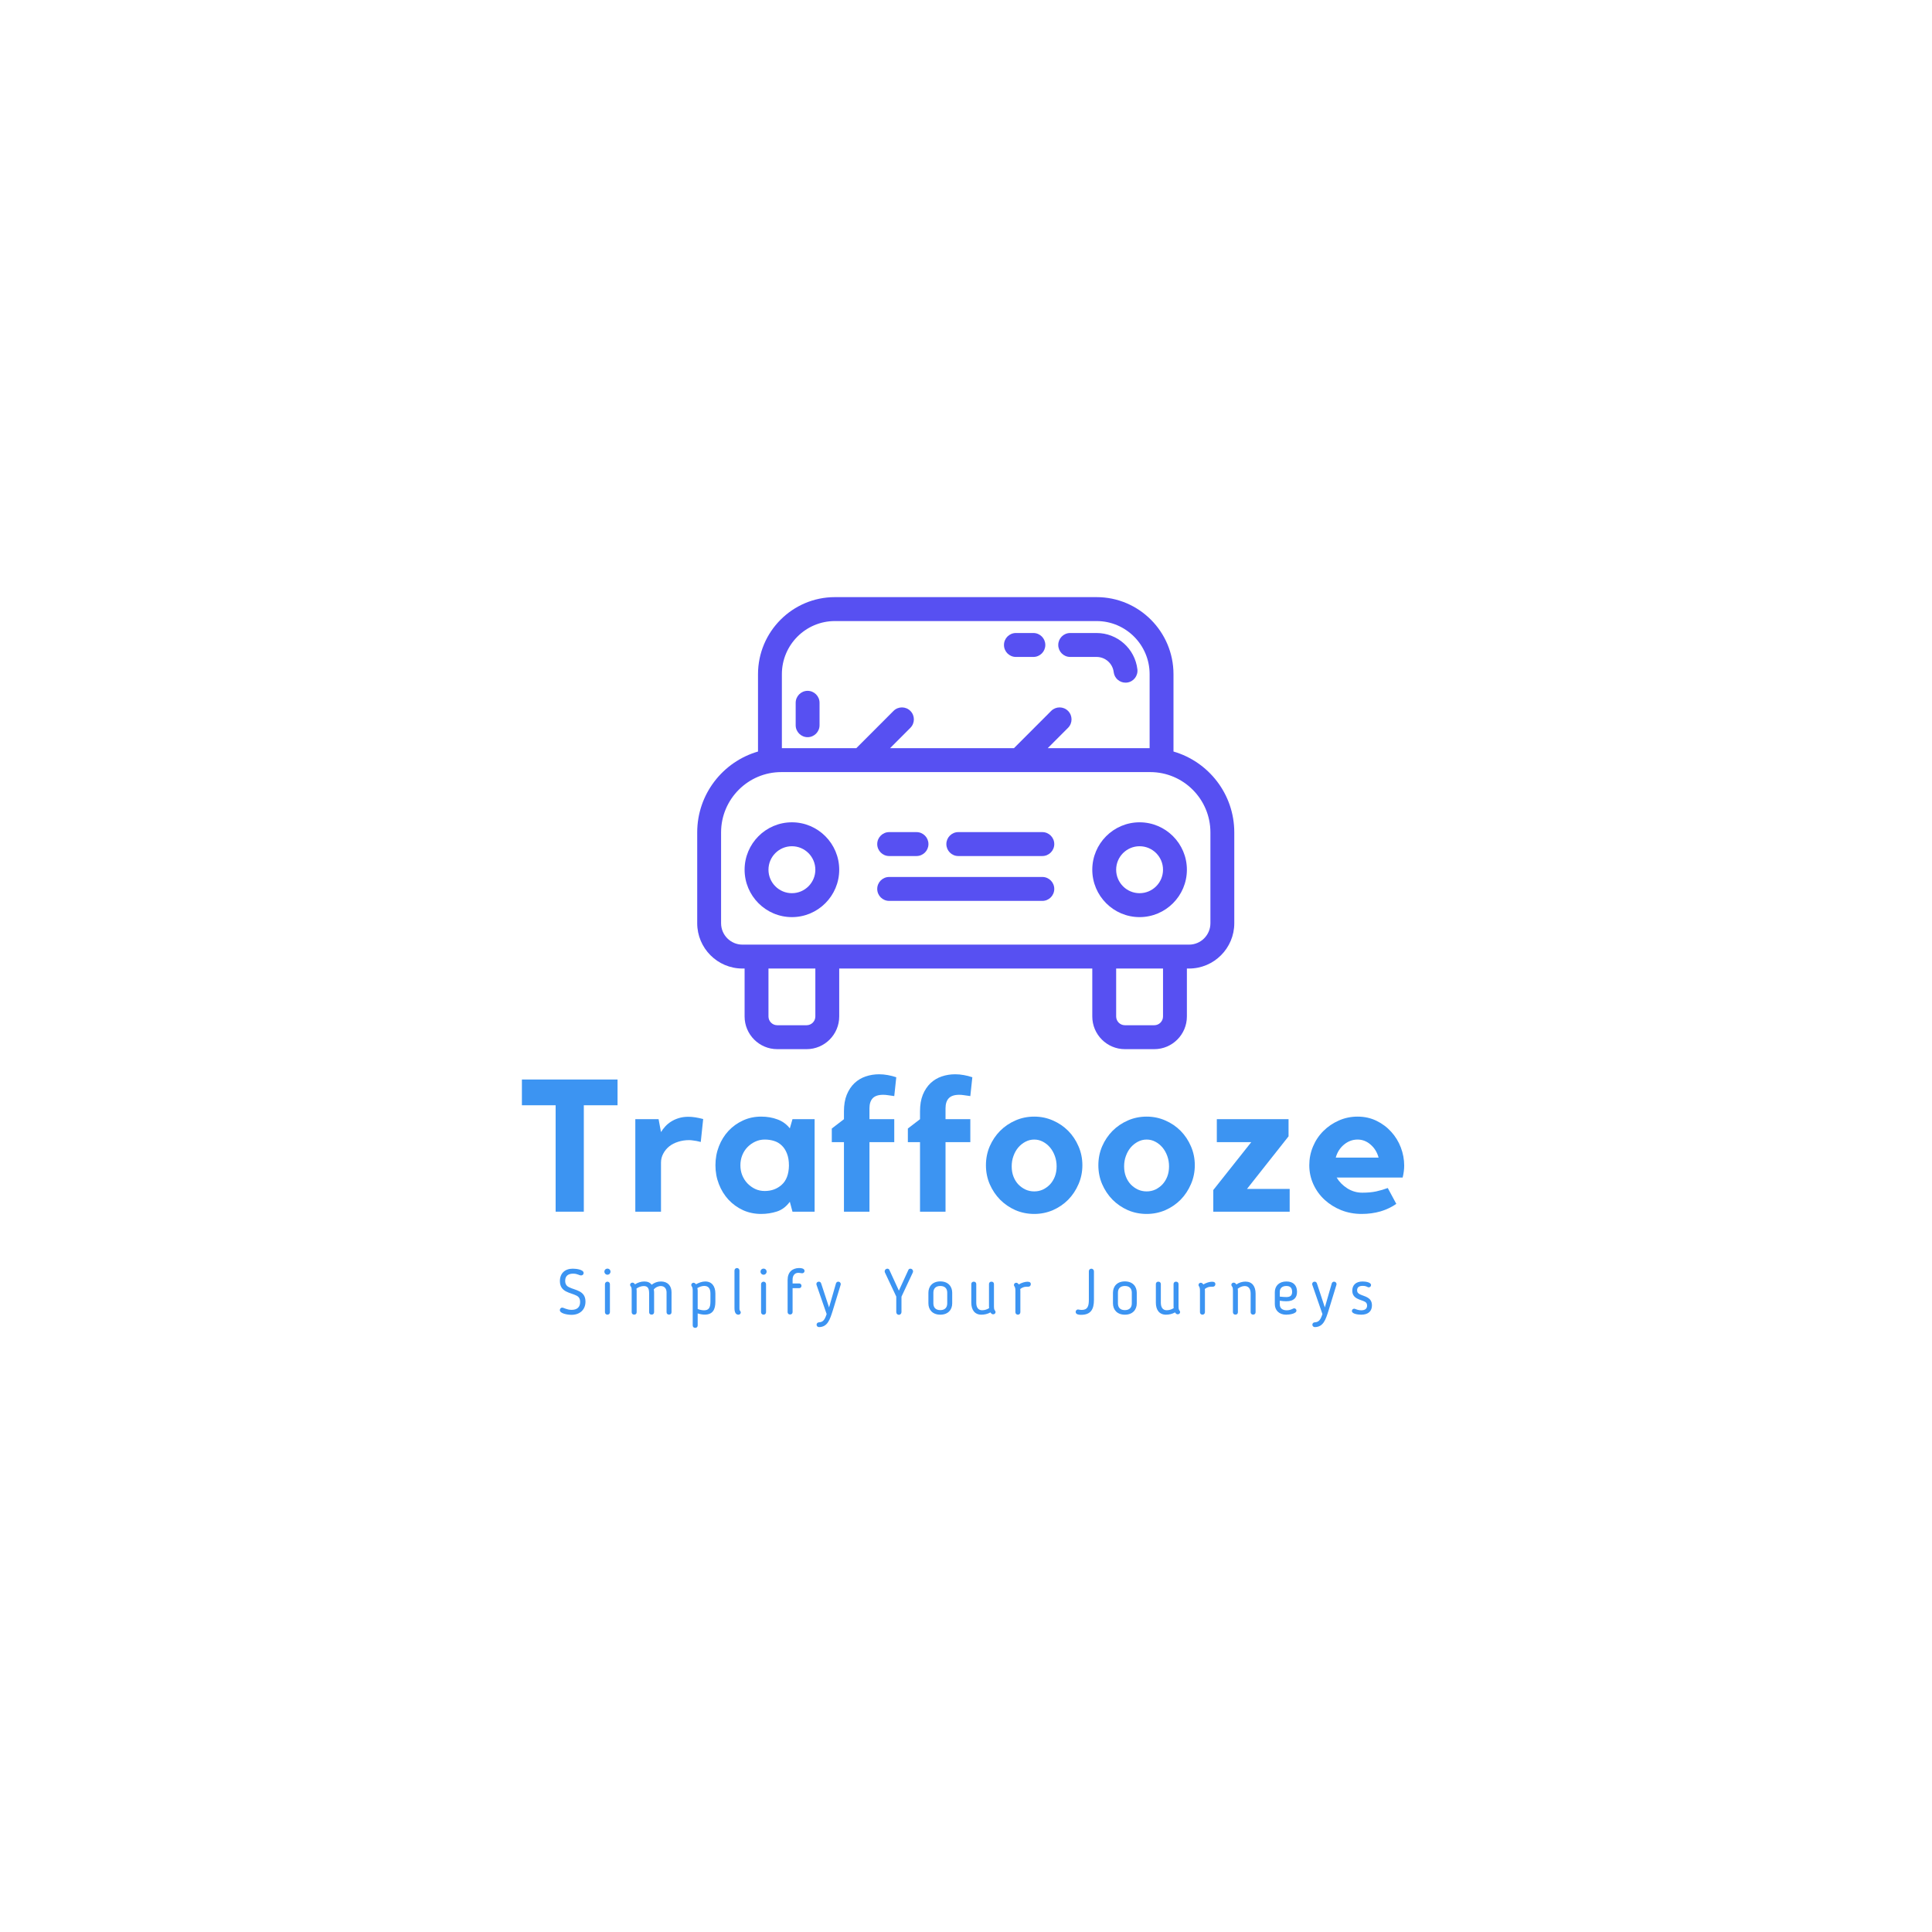 <svg xmlns="http://www.w3.org/2000/svg" xmlns:xlink="http://www.w3.org/1999/xlink" width="500" zoomAndPan="magnify" viewBox="0 0 375 375" height="500" preserveAspectRatio="xMidYMid meet" version="1.0"><defs fill="#3c94f2"><g/><clipPath id="b1598fe911" fill="#3c94f2"><path d="M 135.324 115.902 L 239.574 115.902 L 239.574 203.652 L 135.324 203.652 Z M 135.324 115.902 " clip-rule="nonzero" fill="#3c94f2"/></clipPath></defs><g fill="#5750f2" fill-opacity="1"><g transform="translate(100.474, 235.187)"><g><path d="M 0.828 -25.656 L 19.391 -25.656 L 19.391 -20.656 L 12.844 -20.656 L 12.844 0 L 7.375 0 L 7.375 -20.656 L 0.828 -20.656 Z M 0.828 -25.656 " fill="#3c94f2"/></g></g></g><g fill="#5750f2" fill-opacity="1"><g transform="translate(121.752, 235.187)"><g><path d="M 6.547 -15.453 C 6.785 -15.836 7.062 -16.203 7.375 -16.547 C 7.695 -16.898 8.07 -17.211 8.5 -17.484 C 8.938 -17.766 9.43 -17.988 9.984 -18.156 C 10.535 -18.332 11.164 -18.422 11.875 -18.422 C 12.688 -18.422 13.641 -18.273 14.734 -17.984 L 14.266 -13.531 C 13.992 -13.582 13.727 -13.645 13.469 -13.719 C 13.25 -13.758 13.004 -13.797 12.734 -13.828 C 12.473 -13.867 12.234 -13.891 12.016 -13.891 C 11.242 -13.891 10.523 -13.781 9.859 -13.562 C 9.191 -13.352 8.617 -13.055 8.141 -12.672 C 7.66 -12.285 7.273 -11.816 6.984 -11.266 C 6.691 -10.723 6.547 -10.141 6.547 -9.516 L 6.547 0 L 1.562 0 L 1.562 -17.953 L 6.078 -17.953 Z M 6.547 -15.453 " fill="#3c94f2"/></g></g></g><g fill="#5750f2" fill-opacity="1"><g transform="translate(137.711, 235.187)"><g><path d="M 20.406 -17.953 L 20.406 0 L 16.109 0 L 15.594 -1.922 C 14.895 -0.973 14.055 -0.344 13.078 -0.031 C 12.098 0.281 11.082 0.438 10.031 0.438 C 8.75 0.438 7.57 0.191 6.5 -0.297 C 5.426 -0.797 4.488 -1.473 3.688 -2.328 C 2.895 -3.191 2.273 -4.195 1.828 -5.344 C 1.379 -6.488 1.156 -7.711 1.156 -9.016 C 1.156 -10.316 1.379 -11.539 1.828 -12.688 C 2.273 -13.832 2.895 -14.832 3.688 -15.688 C 4.488 -16.539 5.426 -17.211 6.5 -17.703 C 7.57 -18.203 8.75 -18.453 10.031 -18.453 C 11.188 -18.453 12.242 -18.27 13.203 -17.906 C 14.172 -17.551 14.969 -16.973 15.594 -16.172 L 16.109 -17.953 Z M 15.422 -8.938 C 15.422 -9.875 15.289 -10.66 15.031 -11.297 C 14.781 -11.941 14.441 -12.461 14.016 -12.859 C 13.598 -13.266 13.102 -13.555 12.531 -13.734 C 11.969 -13.91 11.363 -14 10.719 -14 C 10.062 -14 9.445 -13.863 8.875 -13.594 C 8.312 -13.332 7.812 -12.977 7.375 -12.531 C 6.945 -12.094 6.609 -11.566 6.359 -10.953 C 6.117 -10.336 6 -9.691 6 -9.016 C 6 -8.316 6.117 -7.664 6.359 -7.062 C 6.609 -6.457 6.945 -5.93 7.375 -5.484 C 7.812 -5.035 8.312 -4.676 8.875 -4.406 C 9.445 -4.145 10.062 -4.016 10.719 -4.016 C 12.02 -4.016 13.117 -4.414 14.016 -5.219 C 14.922 -6.031 15.391 -7.27 15.422 -8.938 Z M 15.422 -8.938 " fill="#3c94f2"/></g></g></g><g fill="#5750f2" fill-opacity="1"><g transform="translate(160.763, 235.187)"><g><path d="M 3.047 -19.469 C 3.047 -20.719 3.227 -21.797 3.594 -22.703 C 3.969 -23.609 4.469 -24.359 5.094 -24.953 C 5.727 -25.547 6.453 -25.977 7.266 -26.25 C 8.086 -26.531 8.957 -26.672 9.875 -26.672 C 10.438 -26.672 10.992 -26.617 11.547 -26.516 C 12.098 -26.422 12.648 -26.281 13.203 -26.094 L 12.812 -22.438 L 11.609 -22.609 C 11.422 -22.641 11.25 -22.66 11.094 -22.672 C 10.938 -22.68 10.785 -22.688 10.641 -22.688 C 9.723 -22.688 9.051 -22.461 8.625 -22.016 C 8.207 -21.566 8 -20.922 8 -20.078 L 8 -17.953 L 12.812 -17.953 L 12.812 -13.5 L 8 -13.5 L 8 0 L 3.047 0 L 3.047 -13.5 L 0.688 -13.5 L 0.688 -16.141 L 3.047 -17.953 Z M 3.047 -19.469 " fill="#3c94f2"/></g></g></g><g fill="#5750f2" fill-opacity="1"><g transform="translate(175.527, 235.187)"><g><path d="M 3.047 -19.469 C 3.047 -20.719 3.227 -21.797 3.594 -22.703 C 3.969 -23.609 4.469 -24.359 5.094 -24.953 C 5.727 -25.547 6.453 -25.977 7.266 -26.25 C 8.086 -26.531 8.957 -26.672 9.875 -26.672 C 10.438 -26.672 10.992 -26.617 11.547 -26.516 C 12.098 -26.422 12.648 -26.281 13.203 -26.094 L 12.812 -22.438 L 11.609 -22.609 C 11.422 -22.641 11.25 -22.66 11.094 -22.672 C 10.938 -22.68 10.785 -22.688 10.641 -22.688 C 9.723 -22.688 9.051 -22.461 8.625 -22.016 C 8.207 -21.566 8 -20.922 8 -20.078 L 8 -17.953 L 12.812 -17.953 L 12.812 -13.5 L 8 -13.5 L 8 0 L 3.047 0 L 3.047 -13.5 L 0.688 -13.5 L 0.688 -16.141 L 3.047 -17.953 Z M 3.047 -19.469 " fill="#3c94f2"/></g></g></g><g fill="#5750f2" fill-opacity="1"><g transform="translate(190.292, 235.187)"><g><path d="M 10.453 -18.453 C 11.734 -18.453 12.941 -18.203 14.078 -17.703 C 15.211 -17.211 16.203 -16.539 17.047 -15.688 C 17.891 -14.832 18.555 -13.832 19.047 -12.688 C 19.547 -11.539 19.797 -10.316 19.797 -9.016 C 19.797 -7.711 19.547 -6.488 19.047 -5.344 C 18.555 -4.195 17.891 -3.191 17.047 -2.328 C 16.203 -1.473 15.211 -0.797 14.078 -0.297 C 12.941 0.191 11.734 0.438 10.453 0.438 C 9.148 0.438 7.93 0.191 6.797 -0.297 C 5.672 -0.797 4.68 -1.473 3.828 -2.328 C 2.984 -3.191 2.312 -4.195 1.812 -5.344 C 1.32 -6.488 1.078 -7.711 1.078 -9.016 C 1.078 -10.316 1.32 -11.539 1.812 -12.688 C 2.312 -13.832 2.984 -14.832 3.828 -15.688 C 4.68 -16.539 5.672 -17.211 6.797 -17.703 C 7.93 -18.203 9.148 -18.453 10.453 -18.453 Z M 10.453 -3.938 C 11.055 -3.938 11.617 -4.055 12.141 -4.297 C 12.66 -4.547 13.117 -4.879 13.516 -5.297 C 13.91 -5.723 14.223 -6.227 14.453 -6.812 C 14.68 -7.406 14.797 -8.066 14.797 -8.797 C 14.797 -9.516 14.68 -10.188 14.453 -10.812 C 14.223 -11.445 13.91 -12 13.516 -12.469 C 13.117 -12.938 12.66 -13.305 12.141 -13.578 C 11.617 -13.859 11.055 -14 10.453 -14 C 9.848 -14 9.281 -13.859 8.75 -13.578 C 8.227 -13.305 7.766 -12.938 7.359 -12.469 C 6.961 -12 6.648 -11.445 6.422 -10.812 C 6.191 -10.188 6.078 -9.516 6.078 -8.797 C 6.078 -8.066 6.191 -7.406 6.422 -6.812 C 6.648 -6.227 6.961 -5.723 7.359 -5.297 C 7.766 -4.879 8.227 -4.547 8.75 -4.297 C 9.281 -4.055 9.848 -3.938 10.453 -3.938 Z M 10.453 -3.938 " fill="#3c94f2"/></g></g></g><g fill="#5750f2" fill-opacity="1"><g transform="translate(212.113, 235.187)"><g><path d="M 10.453 -18.453 C 11.734 -18.453 12.941 -18.203 14.078 -17.703 C 15.211 -17.211 16.203 -16.539 17.047 -15.688 C 17.891 -14.832 18.555 -13.832 19.047 -12.688 C 19.547 -11.539 19.797 -10.316 19.797 -9.016 C 19.797 -7.711 19.547 -6.488 19.047 -5.344 C 18.555 -4.195 17.891 -3.191 17.047 -2.328 C 16.203 -1.473 15.211 -0.797 14.078 -0.297 C 12.941 0.191 11.734 0.438 10.453 0.438 C 9.148 0.438 7.93 0.191 6.797 -0.297 C 5.672 -0.797 4.68 -1.473 3.828 -2.328 C 2.984 -3.191 2.312 -4.195 1.812 -5.344 C 1.32 -6.488 1.078 -7.711 1.078 -9.016 C 1.078 -10.316 1.32 -11.539 1.812 -12.688 C 2.312 -13.832 2.984 -14.832 3.828 -15.688 C 4.68 -16.539 5.672 -17.211 6.797 -17.703 C 7.93 -18.203 9.148 -18.453 10.453 -18.453 Z M 10.453 -3.938 C 11.055 -3.938 11.617 -4.055 12.141 -4.297 C 12.66 -4.547 13.117 -4.879 13.516 -5.297 C 13.91 -5.723 14.223 -6.227 14.453 -6.812 C 14.68 -7.406 14.797 -8.066 14.797 -8.797 C 14.797 -9.516 14.68 -10.188 14.453 -10.812 C 14.223 -11.445 13.91 -12 13.516 -12.469 C 13.117 -12.938 12.66 -13.305 12.141 -13.578 C 11.617 -13.859 11.055 -14 10.453 -14 C 9.848 -14 9.281 -13.859 8.75 -13.578 C 8.227 -13.305 7.766 -12.938 7.359 -12.469 C 6.961 -12 6.648 -11.445 6.422 -10.812 C 6.191 -10.188 6.078 -9.516 6.078 -8.797 C 6.078 -8.066 6.191 -7.406 6.422 -6.812 C 6.648 -6.227 6.961 -5.723 7.359 -5.297 C 7.766 -4.879 8.227 -4.547 8.75 -4.297 C 9.281 -4.055 9.848 -3.938 10.453 -3.938 Z M 10.453 -3.938 " fill="#3c94f2"/></g></g></g><g fill="#5750f2" fill-opacity="1"><g transform="translate(233.935, 235.187)"><g><path d="M 8.109 -4.422 L 16.391 -4.422 L 16.391 0 L 1.562 0 L 1.562 -4.203 L 8.938 -13.5 L 2.25 -13.5 L 2.25 -17.953 L 16.172 -17.953 L 16.172 -14.625 Z M 8.109 -4.422 " fill="#3c94f2"/></g></g></g><g fill="#5750f2" fill-opacity="1"><g transform="translate(253.006, 235.187)"><g><path d="M 10.5 -18.453 C 11.844 -18.453 13.066 -18.18 14.172 -17.641 C 15.285 -17.098 16.238 -16.383 17.031 -15.5 C 17.832 -14.625 18.453 -13.613 18.891 -12.469 C 19.328 -11.32 19.547 -10.145 19.547 -8.938 C 19.547 -8.219 19.445 -7.445 19.25 -6.625 L 6.438 -6.625 C 6.926 -5.801 7.613 -5.102 8.5 -4.531 C 9.395 -3.969 10.363 -3.688 11.406 -3.688 C 12.438 -3.688 13.344 -3.77 14.125 -3.938 C 14.914 -4.113 15.66 -4.332 16.359 -4.594 L 18.016 -1.516 C 17.129 -0.891 16.113 -0.406 14.969 -0.062 C 13.82 0.27 12.598 0.438 11.297 0.438 C 9.867 0.438 8.539 0.191 7.312 -0.297 C 6.082 -0.797 5.008 -1.469 4.094 -2.312 C 3.176 -3.156 2.453 -4.156 1.922 -5.312 C 1.391 -6.477 1.125 -7.711 1.125 -9.016 C 1.125 -10.285 1.363 -11.492 1.844 -12.641 C 2.32 -13.785 2.988 -14.785 3.844 -15.641 C 4.707 -16.504 5.707 -17.188 6.844 -17.688 C 7.977 -18.195 9.195 -18.453 10.5 -18.453 Z M 14.578 -10.5 C 14.297 -11.531 13.781 -12.367 13.031 -13.016 C 12.281 -13.672 11.438 -14 10.5 -14 C 9.531 -14 8.648 -13.672 7.859 -13.016 C 7.078 -12.367 6.547 -11.531 6.266 -10.5 Z M 14.578 -10.5 " fill="#3c94f2"/></g></g></g><g fill="#141403" fill-opacity="1"><g transform="translate(108.157, 255.082)"><g><path d="M 4.445 -2.359 C 4.445 -1.395 3.891 -0.84 2.793 -0.84 C 1.828 -0.84 1.297 -1.273 0.949 -1.273 C 0.703 -1.273 0.508 -1.039 0.508 -0.789 C 0.508 -0.125 1.988 0.125 2.781 0.125 C 4.336 0.125 5.484 -0.816 5.484 -2.445 C 5.484 -4.609 3.445 -4.633 2.262 -5.25 C 1.977 -5.398 1.543 -5.668 1.543 -6.484 C 1.543 -7.559 2.297 -7.867 3.09 -7.867 C 3.93 -7.867 4.25 -7.523 4.633 -7.523 C 4.941 -7.523 5.125 -7.746 5.125 -7.992 C 5.125 -8.684 3.633 -8.832 3.016 -8.832 C 1.48 -8.832 0.52 -7.918 0.52 -6.422 C 0.52 -4.238 2.57 -4.223 3.742 -3.605 C 4.051 -3.445 4.445 -3.164 4.445 -2.359 Z M 4.445 -2.359 " fill="#3c94f2"/></g></g></g><g fill="#141403" fill-opacity="1"><g transform="translate(116.397, 255.082)"><g><path d="M 2.102 -8.25 C 2.102 -8.586 1.84 -8.844 1.508 -8.844 C 1.172 -8.844 0.914 -8.586 0.914 -8.25 C 0.914 -7.93 1.172 -7.66 1.508 -7.66 C 1.84 -7.66 2.102 -7.93 2.102 -8.25 Z M 1.988 -0.383 L 1.988 -5.832 C 1.988 -6.09 1.777 -6.312 1.508 -6.312 C 1.234 -6.312 1.023 -6.09 1.023 -5.832 L 1.023 -0.383 C 1.023 -0.109 1.234 0.098 1.508 0.098 C 1.777 0.098 1.988 -0.109 1.988 -0.383 Z M 1.988 -0.383 " fill="#3c94f2"/></g></g></g><g fill="#141403" fill-opacity="1"><g transform="translate(121.66, 255.082)"><g><path d="M 7.719 -0.383 C 7.719 -0.125 7.883 0.086 8.203 0.086 C 8.523 0.086 8.684 -0.125 8.684 -0.383 L 8.684 -4.25 C 8.684 -5.496 7.953 -6.348 6.621 -6.348 C 5.93 -6.348 5.348 -6.113 4.828 -5.719 C 4.52 -6.125 4.078 -6.348 3.398 -6.348 C 2.754 -6.348 2.137 -6.141 1.594 -5.793 C 1.469 -5.992 1.309 -6.125 1.098 -6.125 C 0.84 -6.125 0.641 -5.941 0.641 -5.695 C 0.641 -5.57 0.703 -5.496 0.73 -5.449 C 0.84 -5.262 0.949 -5.262 0.949 -4.582 L 0.949 -0.383 C 0.949 -0.125 1.113 0.086 1.434 0.086 C 1.754 0.086 1.914 -0.125 1.914 -0.383 L 1.914 -4.582 C 1.914 -4.695 1.902 -4.816 1.879 -4.965 C 2.223 -5.227 2.766 -5.461 3.309 -5.461 C 4.188 -5.461 4.336 -4.844 4.336 -3.965 L 4.336 -0.383 C 4.336 -0.125 4.496 0.086 4.816 0.086 C 5.137 0.086 5.301 -0.125 5.301 -0.383 L 5.301 -4.25 C 5.301 -4.445 5.273 -4.633 5.238 -4.805 C 5.535 -5.176 6.066 -5.461 6.598 -5.461 C 7.352 -5.461 7.719 -4.918 7.719 -4.223 Z M 7.719 -0.383 " fill="#3c94f2"/></g></g></g><g fill="#141403" fill-opacity="1"><g transform="translate(133.506, 255.082)"><g><path d="M 3.285 0.086 C 4.855 0.086 5.348 -0.938 5.348 -2.41 L 5.348 -4.016 C 5.348 -5.398 4.68 -6.348 3.383 -6.348 C 2.742 -6.348 2.137 -6.102 1.582 -5.805 C 1.457 -5.98 1.297 -6.102 1.098 -6.102 C 0.891 -6.102 0.668 -5.93 0.668 -5.668 C 0.668 -5.559 0.703 -5.496 0.754 -5.422 C 0.902 -5.199 0.949 -4.965 0.949 -4.559 L 0.949 2.188 C 0.949 2.445 1.125 2.656 1.434 2.656 C 1.742 2.656 1.914 2.445 1.914 2.188 L 1.914 -0.148 C 2.359 0 2.867 0.086 3.285 0.086 Z M 1.914 -4.559 C 1.914 -4.707 1.891 -4.879 1.852 -5.066 C 2.273 -5.324 2.766 -5.484 3.188 -5.484 C 4.004 -5.484 4.387 -4.977 4.387 -4.016 L 4.387 -2.41 C 4.387 -1.262 4.062 -0.754 3.164 -0.754 C 2.852 -0.754 2.309 -0.828 1.914 -1.012 Z M 1.914 -4.559 " fill="#3c94f2"/></g></g></g><g fill="#141403" fill-opacity="1"><g transform="translate(141.647, 255.082)"><g><path d="M 0.914 -1.16 C 0.914 -0.051 1.383 0.098 1.691 0.098 C 1.938 0.098 2.137 -0.098 2.137 -0.348 C 2.137 -0.445 2.086 -0.531 2.051 -0.582 C 1.902 -0.73 1.879 -0.891 1.879 -1.16 L 1.879 -8.473 C 1.879 -8.746 1.668 -8.957 1.395 -8.957 C 1.125 -8.957 0.914 -8.734 0.914 -8.473 Z M 0.914 -1.16 " fill="#3c94f2"/></g></g></g><g fill="#141403" fill-opacity="1"><g transform="translate(146.7, 255.082)"><g><path d="M 2.102 -8.25 C 2.102 -8.586 1.84 -8.844 1.508 -8.844 C 1.172 -8.844 0.914 -8.586 0.914 -8.25 C 0.914 -7.93 1.172 -7.66 1.508 -7.66 C 1.84 -7.66 2.102 -7.93 2.102 -8.25 Z M 1.988 -0.383 L 1.988 -5.832 C 1.988 -6.09 1.777 -6.312 1.508 -6.312 C 1.234 -6.312 1.023 -6.09 1.023 -5.832 L 1.023 -0.383 C 1.023 -0.109 1.234 0.098 1.508 0.098 C 1.777 0.098 1.988 -0.109 1.988 -0.383 Z M 1.988 -0.383 " fill="#3c94f2"/></g></g></g><g fill="#141403" fill-opacity="1"><g transform="translate(151.962, 255.082)"><g><path d="M 0.914 -0.406 C 0.914 -0.148 1.086 0.062 1.395 0.062 C 1.703 0.062 1.879 -0.148 1.879 -0.406 L 1.879 -5.051 L 3.164 -5.051 C 3.41 -5.051 3.605 -5.25 3.605 -5.508 C 3.605 -5.77 3.41 -5.965 3.164 -5.965 L 1.879 -5.965 L 1.879 -6.73 C 1.879 -7.438 2.25 -8.027 2.977 -8.027 C 3.324 -8.027 3.52 -7.941 3.73 -7.941 C 3.977 -7.941 4.199 -8.117 4.199 -8.398 C 4.199 -8.969 3.273 -8.969 3.074 -8.957 C 1.84 -8.906 0.914 -8.203 0.914 -6.633 Z M 0.914 -0.406 " fill="#3c94f2"/></g></g></g><g fill="#141403" fill-opacity="1"><g transform="translate(158.263, 255.082)"><g><path d="M 4.902 -5.684 C 4.918 -5.73 4.93 -5.781 4.93 -5.832 C 4.93 -6.113 4.695 -6.312 4.445 -6.312 C 4.262 -6.312 4.078 -6.199 4.004 -5.992 L 2.656 -1.309 L 1.113 -5.992 C 1.039 -6.199 0.863 -6.312 0.68 -6.312 C 0.406 -6.312 0.199 -6.125 0.199 -5.867 C 0.199 -5.816 0.199 -5.73 0.223 -5.695 L 2.188 -0.023 C 1.816 1.125 1.469 1.543 0.691 1.582 C 0.406 1.594 0.234 1.816 0.234 2.039 C 0.234 2.309 0.445 2.508 0.73 2.508 C 2.336 2.469 2.805 1.148 3.398 -0.777 Z M 4.902 -5.684 " fill="#3c94f2"/></g></g></g><g fill="#141403" fill-opacity="1"><g transform="translate(165.588, 255.082)"><g/></g></g><g fill="#141403" fill-opacity="1"><g transform="translate(171.531, 255.082)"><g><path d="M 2.941 0.125 C 3.223 0.125 3.445 -0.125 3.445 -0.395 L 3.445 -3.398 L 5.645 -8.09 C 5.668 -8.152 5.695 -8.25 5.695 -8.324 C 5.695 -8.598 5.449 -8.832 5.188 -8.832 C 5.039 -8.832 4.879 -8.77 4.805 -8.633 L 2.941 -4.57 L 1.074 -8.633 C 1 -8.77 0.84 -8.832 0.691 -8.832 C 0.434 -8.832 0.184 -8.598 0.184 -8.324 C 0.184 -8.25 0.211 -8.152 0.234 -8.09 L 2.434 -3.422 L 2.434 -0.395 C 2.434 -0.109 2.656 0.125 2.941 0.125 Z M 2.941 0.125 " fill="#3c94f2"/></g></g></g><g fill="#141403" fill-opacity="1"><g transform="translate(179.647, 255.082)"><g><path d="M 2.867 0.098 C 4.371 0.098 5.176 -0.863 5.176 -2.102 L 5.176 -4.164 C 5.176 -5.398 4.371 -6.363 2.867 -6.363 C 1.359 -6.363 0.555 -5.398 0.555 -4.164 L 0.555 -2.102 C 0.555 -0.863 1.359 0.098 2.867 0.098 Z M 2.867 -0.789 C 1.977 -0.789 1.52 -1.285 1.52 -2.102 L 1.52 -4.176 C 1.52 -4.977 1.977 -5.473 2.867 -5.473 C 3.754 -5.473 4.211 -4.977 4.211 -4.176 L 4.211 -2.102 C 4.211 -1.285 3.754 -0.789 2.867 -0.789 Z M 2.867 -0.789 " fill="#3c94f2"/></g></g></g><g fill="#141403" fill-opacity="1"><g transform="translate(187.614, 255.082)"><g><path d="M 4.348 -1.52 C 4.348 -1.422 4.359 -1.297 4.371 -1.172 C 3.965 -0.914 3.496 -0.766 3.016 -0.766 C 2.273 -0.766 1.879 -1.297 1.879 -2.234 L 1.879 -5.844 C 1.879 -6.102 1.703 -6.312 1.395 -6.312 C 1.086 -6.312 0.914 -6.102 0.914 -5.844 L 0.914 -2.234 C 0.914 -0.84 1.57 0.098 2.879 0.098 C 3.457 0.098 4.09 -0.035 4.633 -0.348 C 4.77 -0.125 4.93 0.023 5.164 0.023 C 5.422 0.023 5.621 -0.172 5.621 -0.406 C 5.621 -0.52 5.559 -0.605 5.535 -0.656 C 5.434 -0.84 5.312 -0.84 5.312 -1.52 L 5.312 -5.844 C 5.312 -6.102 5.152 -6.312 4.828 -6.312 C 4.508 -6.312 4.348 -6.102 4.348 -5.844 Z M 4.348 -1.52 " fill="#3c94f2"/></g></g></g><g fill="#141403" fill-opacity="1"><g transform="translate(196.138, 255.082)"><g><path d="M 1.914 -4.559 C 1.914 -4.656 1.902 -4.77 1.891 -4.891 C 2.508 -5.348 2.953 -5.348 3.457 -5.336 C 3.719 -5.324 3.941 -5.523 3.941 -5.832 C 3.941 -6.09 3.793 -6.301 3.297 -6.301 C 2.828 -6.301 2.137 -6.102 1.605 -5.77 C 1.48 -5.965 1.309 -6.102 1.113 -6.102 C 0.879 -6.102 0.668 -5.93 0.668 -5.668 C 0.668 -5.559 0.703 -5.496 0.754 -5.422 C 0.902 -5.199 0.949 -4.965 0.949 -4.559 L 0.949 -0.383 C 0.949 -0.109 1.16 0.098 1.434 0.098 C 1.703 0.098 1.914 -0.109 1.914 -0.383 Z M 1.914 -4.559 " fill="#3c94f2"/></g></g></g><g fill="#141403" fill-opacity="1"><g transform="translate(202.537, 255.082)"><g/></g></g><g fill="#141403" fill-opacity="1"><g transform="translate(208.479, 255.082)"><g><path d="M 3.855 -8.34 C 3.855 -8.598 3.621 -8.832 3.359 -8.832 C 3.074 -8.832 2.867 -8.609 2.867 -8.34 L 2.867 -2.781 C 2.867 -1.582 2.633 -0.828 1.496 -0.828 C 1.113 -0.828 0.879 -0.914 0.742 -0.914 C 0.555 -0.914 0.309 -0.742 0.309 -0.434 C 0.309 0.086 1.012 0.125 1.359 0.125 C 3.273 0.125 3.855 -0.977 3.855 -2.781 Z M 3.855 -8.34 " fill="#3c94f2"/></g></g></g><g fill="#141403" fill-opacity="1"><g transform="translate(215.471, 255.082)"><g><path d="M 2.867 0.098 C 4.371 0.098 5.176 -0.863 5.176 -2.102 L 5.176 -4.164 C 5.176 -5.398 4.371 -6.363 2.867 -6.363 C 1.359 -6.363 0.555 -5.398 0.555 -4.164 L 0.555 -2.102 C 0.555 -0.863 1.359 0.098 2.867 0.098 Z M 2.867 -0.789 C 1.977 -0.789 1.52 -1.285 1.52 -2.102 L 1.52 -4.176 C 1.52 -4.977 1.977 -5.473 2.867 -5.473 C 3.754 -5.473 4.211 -4.977 4.211 -4.176 L 4.211 -2.102 C 4.211 -1.285 3.754 -0.789 2.867 -0.789 Z M 2.867 -0.789 " fill="#3c94f2"/></g></g></g><g fill="#141403" fill-opacity="1"><g transform="translate(223.439, 255.082)"><g><path d="M 4.348 -1.52 C 4.348 -1.422 4.359 -1.297 4.371 -1.172 C 3.965 -0.914 3.496 -0.766 3.016 -0.766 C 2.273 -0.766 1.879 -1.297 1.879 -2.234 L 1.879 -5.844 C 1.879 -6.102 1.703 -6.312 1.395 -6.312 C 1.086 -6.312 0.914 -6.102 0.914 -5.844 L 0.914 -2.234 C 0.914 -0.84 1.57 0.098 2.879 0.098 C 3.457 0.098 4.09 -0.035 4.633 -0.348 C 4.77 -0.125 4.93 0.023 5.164 0.023 C 5.422 0.023 5.621 -0.172 5.621 -0.406 C 5.621 -0.52 5.559 -0.605 5.535 -0.656 C 5.434 -0.84 5.312 -0.84 5.312 -1.52 L 5.312 -5.844 C 5.312 -6.102 5.152 -6.312 4.828 -6.312 C 4.508 -6.312 4.348 -6.102 4.348 -5.844 Z M 4.348 -1.52 " fill="#3c94f2"/></g></g></g><g fill="#141403" fill-opacity="1"><g transform="translate(231.963, 255.082)"><g><path d="M 1.914 -4.559 C 1.914 -4.656 1.902 -4.77 1.891 -4.891 C 2.508 -5.348 2.953 -5.348 3.457 -5.336 C 3.719 -5.324 3.941 -5.523 3.941 -5.832 C 3.941 -6.09 3.793 -6.301 3.297 -6.301 C 2.828 -6.301 2.137 -6.102 1.605 -5.77 C 1.48 -5.965 1.309 -6.102 1.113 -6.102 C 0.879 -6.102 0.668 -5.93 0.668 -5.668 C 0.668 -5.559 0.703 -5.496 0.754 -5.422 C 0.902 -5.199 0.949 -4.965 0.949 -4.559 L 0.949 -0.383 C 0.949 -0.109 1.16 0.098 1.434 0.098 C 1.703 0.098 1.914 -0.109 1.914 -0.383 Z M 1.914 -4.559 " fill="#3c94f2"/></g></g></g><g fill="#141403" fill-opacity="1"><g transform="translate(238.362, 255.082)"><g><path d="M 1.914 -4.582 C 1.914 -4.68 1.902 -4.805 1.879 -4.941 C 2.297 -5.262 2.766 -5.461 3.25 -5.461 C 3.988 -5.461 4.387 -4.93 4.387 -3.988 L 4.387 -0.383 C 4.387 -0.125 4.559 0.086 4.867 0.086 C 5.176 0.086 5.348 -0.125 5.348 -0.383 L 5.348 -3.988 C 5.348 -5.387 4.695 -6.324 3.383 -6.324 C 2.793 -6.324 2.16 -6.152 1.617 -5.77 C 1.48 -5.98 1.32 -6.125 1.098 -6.125 C 0.84 -6.125 0.641 -5.941 0.641 -5.695 C 0.641 -5.57 0.703 -5.496 0.73 -5.449 C 0.84 -5.262 0.949 -5.262 0.949 -4.582 L 0.949 -0.383 C 0.949 -0.125 1.113 0.086 1.434 0.086 C 1.754 0.086 1.914 -0.125 1.914 -0.383 Z M 1.914 -4.582 " fill="#3c94f2"/></g></g></g><g fill="#141403" fill-opacity="1"><g transform="translate(246.886, 255.082)"><g><path d="M 2.867 -0.754 C 1.977 -0.754 1.52 -1.199 1.52 -1.891 L 1.52 -2.617 C 1.953 -2.543 2.41 -2.508 2.781 -2.508 C 4.25 -2.508 4.867 -3.199 4.867 -4.336 C 4.867 -5.559 4.188 -6.348 2.816 -6.348 C 1.348 -6.348 0.555 -5.449 0.555 -4.262 L 0.555 -1.953 C 0.555 -0.789 1.359 0.098 2.754 0.098 C 3.422 0.098 4.754 -0.098 4.754 -0.703 C 4.754 -0.926 4.57 -1.137 4.324 -1.137 C 4.238 -1.137 4.176 -1.113 4.152 -1.098 C 3.719 -0.902 3.383 -0.754 2.867 -0.754 Z M 3.914 -4.336 C 3.914 -3.828 3.754 -3.324 2.816 -3.324 C 2.57 -3.324 1.977 -3.348 1.52 -3.41 L 1.52 -4.348 C 1.52 -5.039 1.988 -5.473 2.793 -5.473 C 3.508 -5.473 3.914 -5.137 3.914 -4.336 Z M 3.914 -4.336 " fill="#3c94f2"/></g></g></g><g fill="#141403" fill-opacity="1"><g transform="translate(254.495, 255.082)"><g><path d="M 4.902 -5.684 C 4.918 -5.73 4.93 -5.781 4.93 -5.832 C 4.93 -6.113 4.695 -6.312 4.445 -6.312 C 4.262 -6.312 4.078 -6.199 4.004 -5.992 L 2.656 -1.309 L 1.113 -5.992 C 1.039 -6.199 0.863 -6.312 0.68 -6.312 C 0.406 -6.312 0.199 -6.125 0.199 -5.867 C 0.199 -5.816 0.199 -5.73 0.223 -5.695 L 2.188 -0.023 C 1.816 1.125 1.469 1.543 0.691 1.582 C 0.406 1.594 0.234 1.816 0.234 2.039 C 0.234 2.309 0.445 2.508 0.73 2.508 C 2.336 2.469 2.805 1.148 3.398 -0.777 Z M 4.902 -5.684 " fill="#3c94f2"/></g></g></g><g fill="#141403" fill-opacity="1"><g transform="translate(261.821, 255.082)"><g><path d="M 0.656 -4.57 C 0.656 -2.941 2.297 -2.852 3.074 -2.434 C 3.324 -2.297 3.531 -2.113 3.531 -1.668 C 3.531 -1.023 3.074 -0.754 2.395 -0.754 C 1.902 -0.754 1.508 -0.902 1.16 -1.039 C 1.125 -1.051 1.113 -1.062 1.039 -1.062 C 0.742 -1.062 0.582 -0.828 0.582 -0.617 C 0.582 -0.051 1.766 0.098 2.395 0.098 C 3.766 0.098 4.473 -0.594 4.473 -1.703 C 4.473 -3.309 3.027 -3.422 2.176 -3.84 C 1.754 -4.051 1.594 -4.25 1.594 -4.633 C 1.594 -5.199 1.938 -5.496 2.691 -5.496 C 3.137 -5.496 3.371 -5.398 3.633 -5.273 C 3.707 -5.238 3.766 -5.211 3.855 -5.211 C 4.113 -5.211 4.297 -5.422 4.297 -5.656 C 4.297 -6.176 3.297 -6.348 2.656 -6.348 C 1.348 -6.348 0.656 -5.633 0.656 -4.57 Z M 0.656 -4.57 " fill="#3c94f2"/></g></g></g><g clip-path="url(#2b2223e911)"><path fill="#5750f2" d="M 227.773 145.871 L 227.773 130.859 C 227.773 122.613 221.078 115.902 212.848 115.902 L 162.055 115.902 C 153.824 115.902 147.129 122.613 147.129 130.859 L 147.129 145.871 C 140.324 147.84 135.328 154.125 135.328 161.57 L 135.328 179.199 C 135.328 184.047 139.266 187.992 144.105 187.992 L 144.527 187.992 L 144.527 197.297 C 144.527 200.793 147.367 203.641 150.859 203.641 L 156.559 203.641 C 160.051 203.641 162.891 200.793 162.891 197.297 L 162.891 187.992 L 212.012 187.992 L 212.012 197.297 C 212.012 200.793 214.852 203.641 218.344 203.641 L 224.043 203.641 C 227.535 203.641 230.375 200.793 230.375 197.297 L 230.375 187.992 L 230.797 187.992 C 235.637 187.992 239.574 184.047 239.574 179.199 L 239.574 161.57 C 239.574 154.125 234.578 147.84 227.773 145.871 Z M 151.762 130.859 C 151.762 125.172 156.379 120.547 162.055 120.547 L 212.848 120.547 C 218.523 120.547 223.141 125.172 223.141 130.859 L 223.141 145.219 L 203.363 145.219 L 207.305 141.27 C 208.211 140.363 208.211 138.895 207.305 137.988 C 206.402 137.082 204.938 137.082 204.031 137.988 L 196.812 145.219 L 172.762 145.219 L 176.703 141.27 C 177.609 140.363 177.609 138.895 176.703 137.988 C 175.801 137.082 174.332 137.082 173.43 137.988 L 166.211 145.219 L 151.762 145.219 Z M 158.258 197.297 C 158.258 198.234 157.496 198.996 156.559 198.996 L 150.859 198.996 C 149.922 198.996 149.16 198.234 149.16 197.297 L 149.16 187.992 L 158.258 187.992 Z M 225.742 197.297 C 225.742 198.234 224.98 198.996 224.043 198.996 L 218.344 198.996 C 217.406 198.996 216.645 198.234 216.645 197.297 L 216.645 187.992 L 225.742 187.992 Z M 234.941 179.199 C 234.941 181.488 233.082 183.352 230.797 183.352 L 144.105 183.352 C 141.82 183.352 139.961 181.488 139.961 179.199 L 139.961 161.57 C 139.961 155.117 145.203 149.863 151.645 149.863 L 223.258 149.863 C 229.699 149.863 234.941 155.117 234.941 161.57 Z M 234.941 179.199 " fill-opacity="1" fill-rule="nonzero"/></g><path fill="#5750f2" d="M 197.188 127.512 L 200.578 127.512 C 201.859 127.512 202.895 126.473 202.895 125.188 C 202.895 123.906 201.859 122.867 200.578 122.867 L 197.188 122.867 C 195.91 122.867 194.871 123.906 194.871 125.191 C 194.871 126.473 195.91 127.512 197.188 127.512 Z M 197.188 127.512 " fill-opacity="1" fill-rule="nonzero"/><path fill="#5750f2" d="M 207.723 127.512 L 212.848 127.512 C 214.539 127.512 215.965 128.777 216.168 130.457 C 216.305 131.641 217.305 132.504 218.465 132.504 C 218.555 132.504 218.648 132.5 218.742 132.488 C 220.012 132.336 220.918 131.184 220.766 129.91 C 220.289 125.895 216.883 122.867 212.848 122.867 L 207.723 122.867 C 206.441 122.867 205.406 123.906 205.406 125.191 C 205.406 126.473 206.441 127.512 207.723 127.512 Z M 207.723 127.512 " fill-opacity="1" fill-rule="nonzero"/><path fill="#5750f2" d="M 153.711 159.609 C 148.645 159.609 144.527 163.738 144.527 168.812 C 144.527 173.883 148.645 178.012 153.711 178.012 C 158.773 178.012 162.891 173.883 162.891 168.812 C 162.891 163.738 158.77 159.609 153.711 159.609 Z M 153.711 173.367 C 151.199 173.367 149.16 171.324 149.16 168.812 C 149.16 166.297 151.199 164.254 153.711 164.254 C 156.219 164.254 158.258 166.297 158.258 168.812 C 158.258 171.324 156.215 173.367 153.711 173.367 Z M 153.711 173.367 " fill-opacity="1" fill-rule="nonzero"/><path fill="#5750f2" d="M 221.191 159.609 C 216.129 159.609 212.012 163.738 212.012 168.812 C 212.012 173.883 216.129 178.012 221.191 178.012 C 226.258 178.012 230.375 173.883 230.375 168.812 C 230.375 163.738 226.258 159.609 221.191 159.609 Z M 221.191 173.367 C 218.684 173.367 216.645 171.324 216.645 168.812 C 216.645 166.297 218.684 164.254 221.191 164.254 C 223.703 164.254 225.742 166.297 225.742 168.812 C 225.742 171.324 223.703 173.367 221.191 173.367 Z M 221.191 173.367 " fill-opacity="1" fill-rule="nonzero"/><path fill="#5750f2" d="M 172.586 166.156 L 177.895 166.156 C 179.176 166.156 180.211 165.117 180.211 163.836 C 180.211 162.555 179.176 161.512 177.895 161.512 L 172.586 161.512 C 171.309 161.512 170.27 162.555 170.27 163.836 C 170.27 165.117 171.309 166.156 172.586 166.156 Z M 172.586 166.156 " fill-opacity="1" fill-rule="nonzero"/><path fill="#5750f2" d="M 202.316 161.512 L 186.004 161.512 C 184.723 161.512 183.688 162.555 183.688 163.836 C 183.688 165.117 184.723 166.156 186.004 166.156 L 202.316 166.156 C 203.594 166.156 204.633 165.117 204.633 163.836 C 204.633 162.555 203.594 161.512 202.316 161.512 Z M 202.316 161.512 " fill-opacity="1" fill-rule="nonzero"/><path fill="#5750f2" d="M 202.316 170.219 L 172.586 170.219 C 171.309 170.219 170.27 171.258 170.27 172.539 C 170.27 173.824 171.309 174.863 172.586 174.863 L 202.316 174.863 C 203.594 174.863 204.633 173.824 204.633 172.539 C 204.633 171.258 203.594 170.219 202.316 170.219 Z M 202.316 170.219 " fill-opacity="1" fill-rule="nonzero"/><path fill="#5750f2" d="M 156.758 134.09 C 155.477 134.09 154.441 135.133 154.441 136.414 L 154.441 140.766 C 154.441 142.047 155.477 143.086 156.758 143.086 C 158.035 143.086 159.074 142.047 159.074 140.766 L 159.074 136.414 C 159.074 135.133 158.035 134.09 156.758 134.09 Z M 156.758 134.09 " fill-opacity="1" fill-rule="nonzero"/></svg>